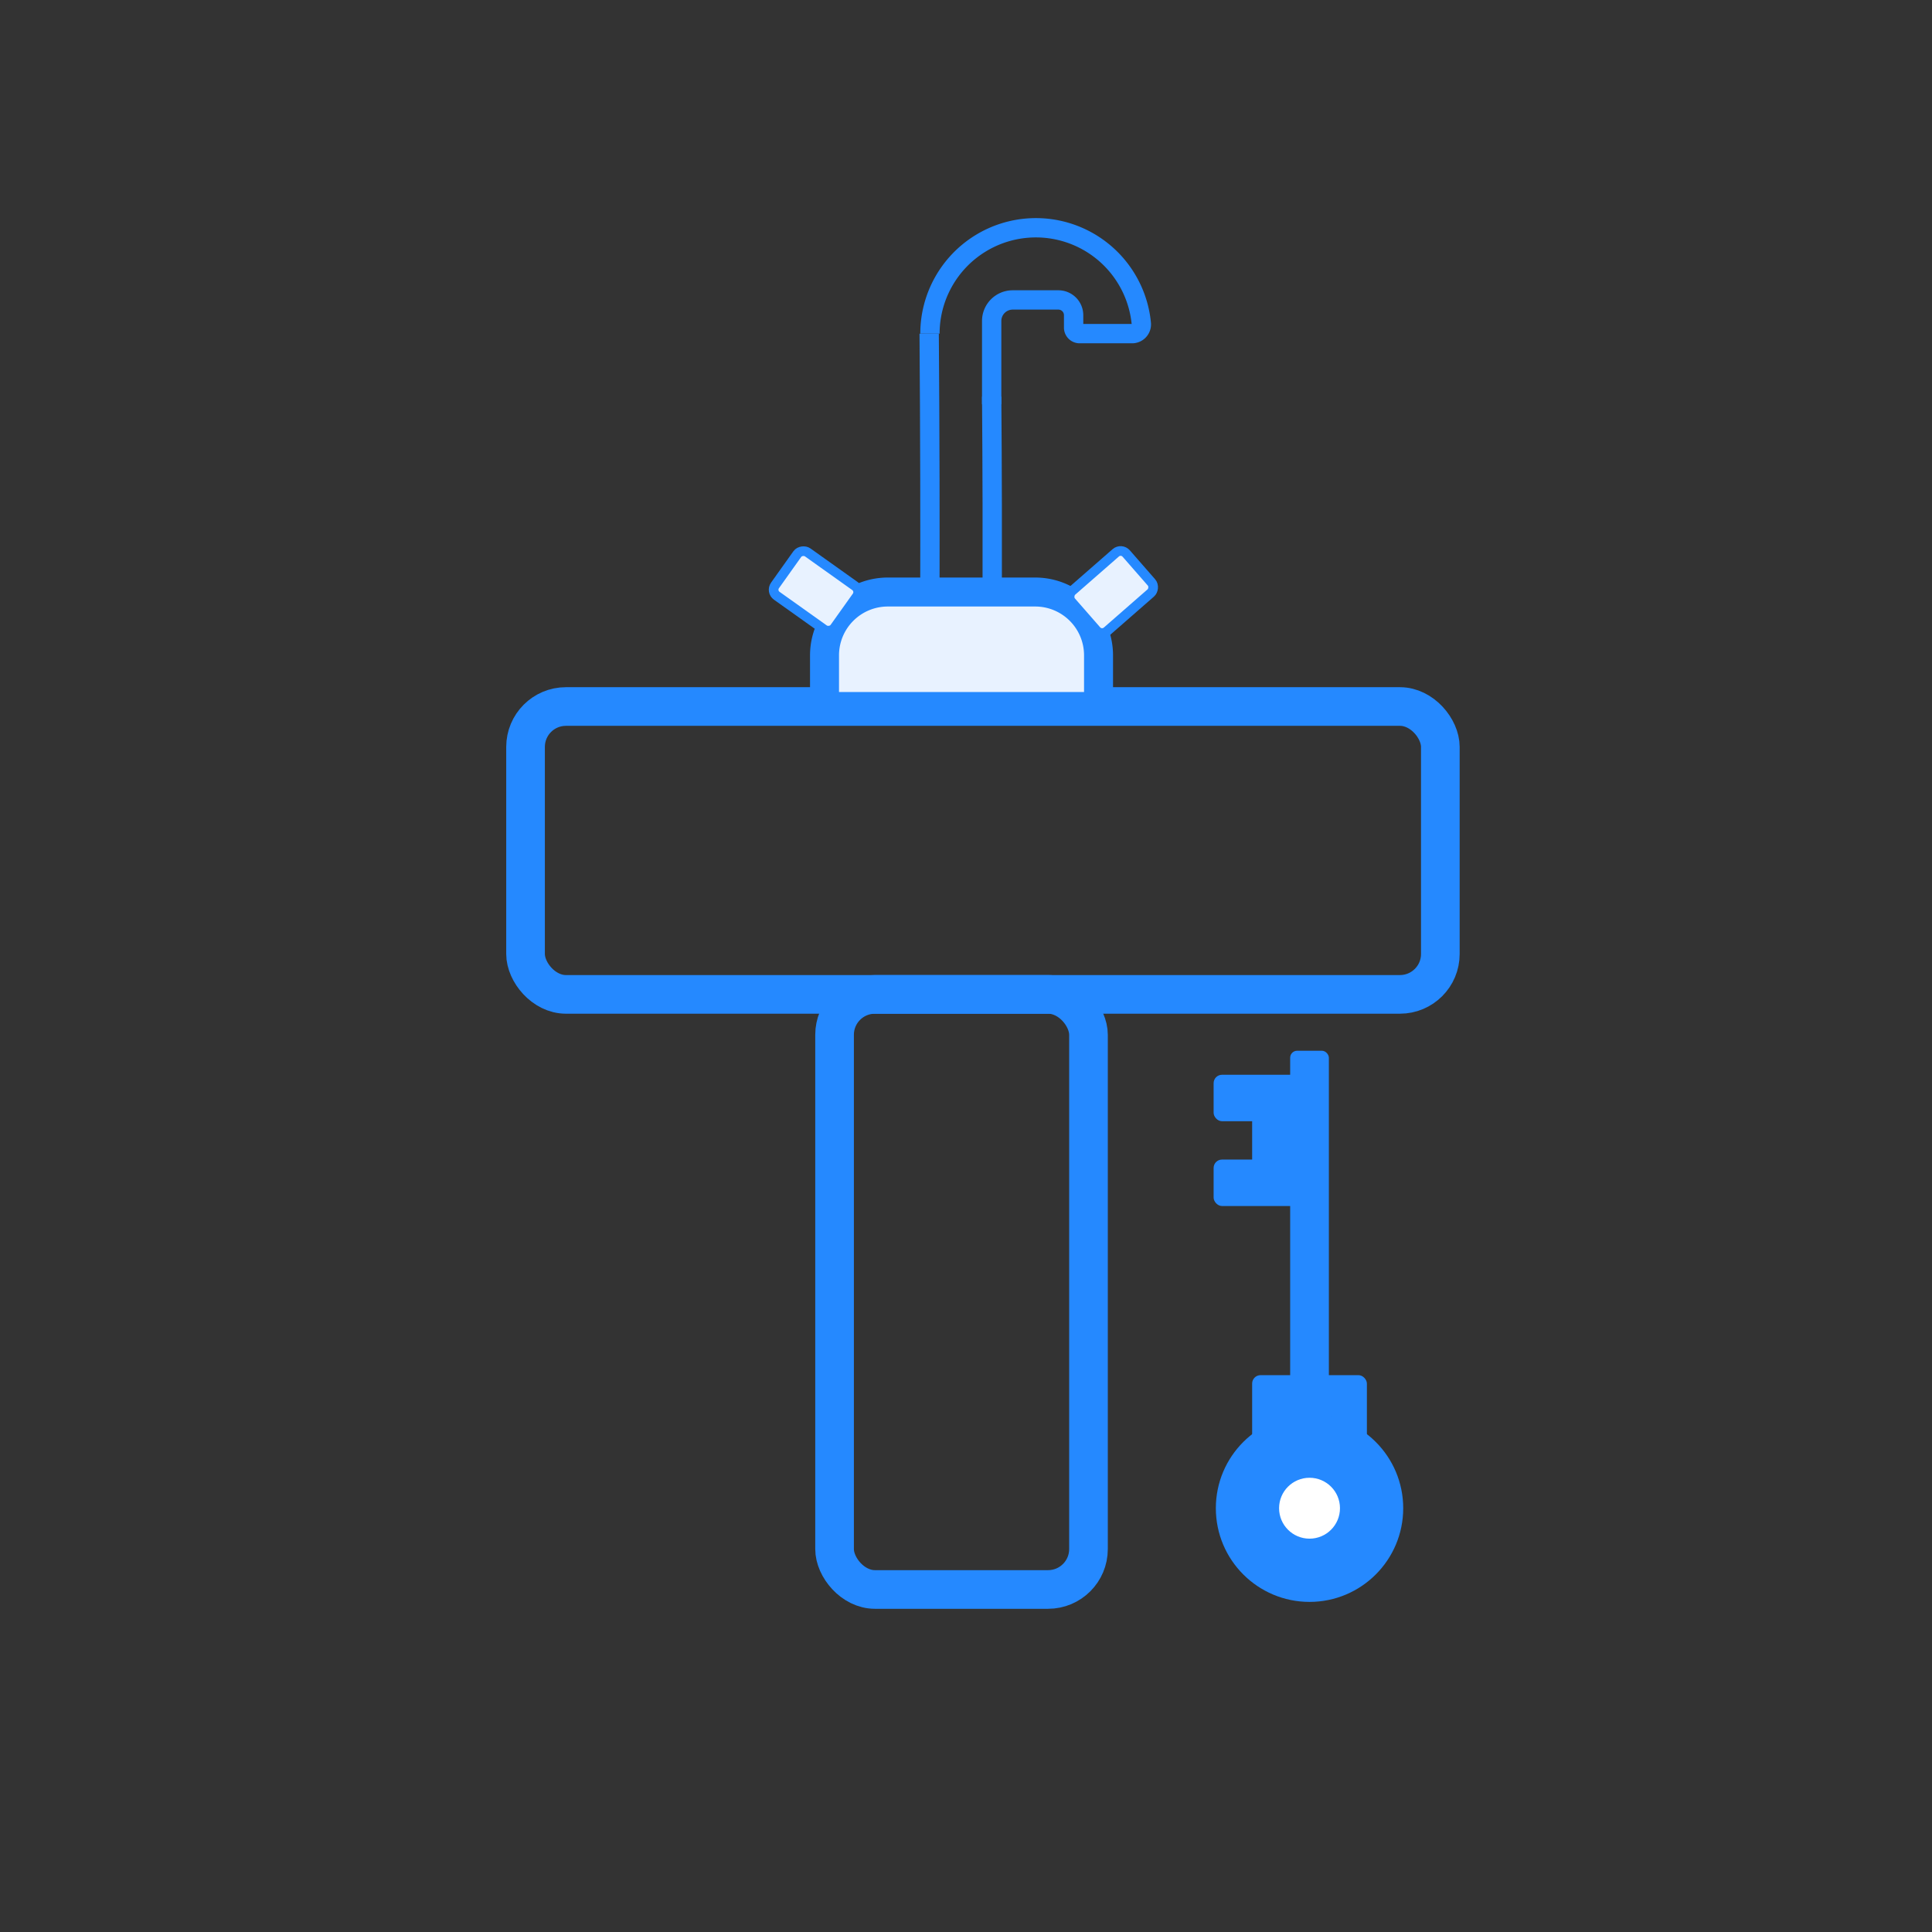 <svg id="Слой_1" data-name="Слой 1" xmlns="http://www.w3.org/2000/svg" viewBox="0 0 1000 1000"><rect x="0" y="0" width="1000" height="1000" fill="#333333" stroke="none"/><defs><style>.cls-1,.cls-4{fill:none;}.cls-1,.cls-2,.cls-3,.cls-4,.cls-5{stroke:#2589ff;stroke-miterlimit:10;}.cls-1{stroke-width:20px;}.cls-2,.cls-5{fill:#e8f2ff;}.cls-2{stroke-width:15px;}.cls-3,.cls-7{fill:#fff;}.cls-3,.cls-4{stroke-width:10px;}.cls-5{stroke-width:5px;}.cls-6{fill:#2589ff;}</style></defs><rect class="cls-1" x="272.02" y="365.69" width="473.5" height="149" rx="20.91"/><path class="cls-2" d="M459.54,306.43h76.29A32.77,32.77,0,0,1,568.6,339.2v26.49a0,0,0,0,1,0,0H426.77a0,0,0,0,1,0,0V339.2A32.77,32.77,0,0,1,459.54,306.43Z"/><path class="cls-3" d="M481.31,308.56q.06-30.33,0-60.64-.09-37.6-.37-75.23"/><path class="cls-4" d="M481.34,172.69a54.83,54.83,0,0,1,109.41-5.2,4.79,4.79,0,0,1-4.79,5.2H558.82a3.12,3.12,0,0,1-3.12-3.11v-6.44a7.89,7.89,0,0,0-7.89-7.89H524.18a10.89,10.89,0,0,0-10.89,10.89v43.11"/><path class="cls-3" d="M513.57,305.82q0-22.44,0-44.86-.06-27.82-.28-55.66"/><rect class="cls-1" x="431.97" y="514.69" width="131.43" height="308.02" rx="20.91"/><rect class="cls-5" x="408.5" y="286.93" width="27.57" height="37.79" rx="3.83" transform="translate(-71.75 472.49) rotate(-54.55)"/><rect class="cls-5" x="561.44" y="287.54" width="27.57" height="37.79" rx="3.83" transform="translate(723.02 941.21) rotate(-131.15)"/><rect class="cls-6" x="667.79" y="543.86" width="20.03" height="177.22" rx="3.62"/><rect class="cls-6" x="648.11" y="711.78" width="59.39" height="35.7" rx="4.34"/><circle class="cls-6" cx="677.81" cy="780.65" r="48.49"/><rect class="cls-6" x="628.17" y="556.3" width="53.26" height="24.04" rx="4.34"/><rect class="cls-6" x="628.17" y="600.19" width="53.26" height="24.04" rx="4.34"/><rect class="cls-6" x="633.5" y="579.69" width="53.26" height="24.04" rx="4.34" transform="translate(1251.84 -68.43) rotate(90)"/><circle class="cls-7" cx="677.81" cy="780.65" r="15.76"/></svg>
